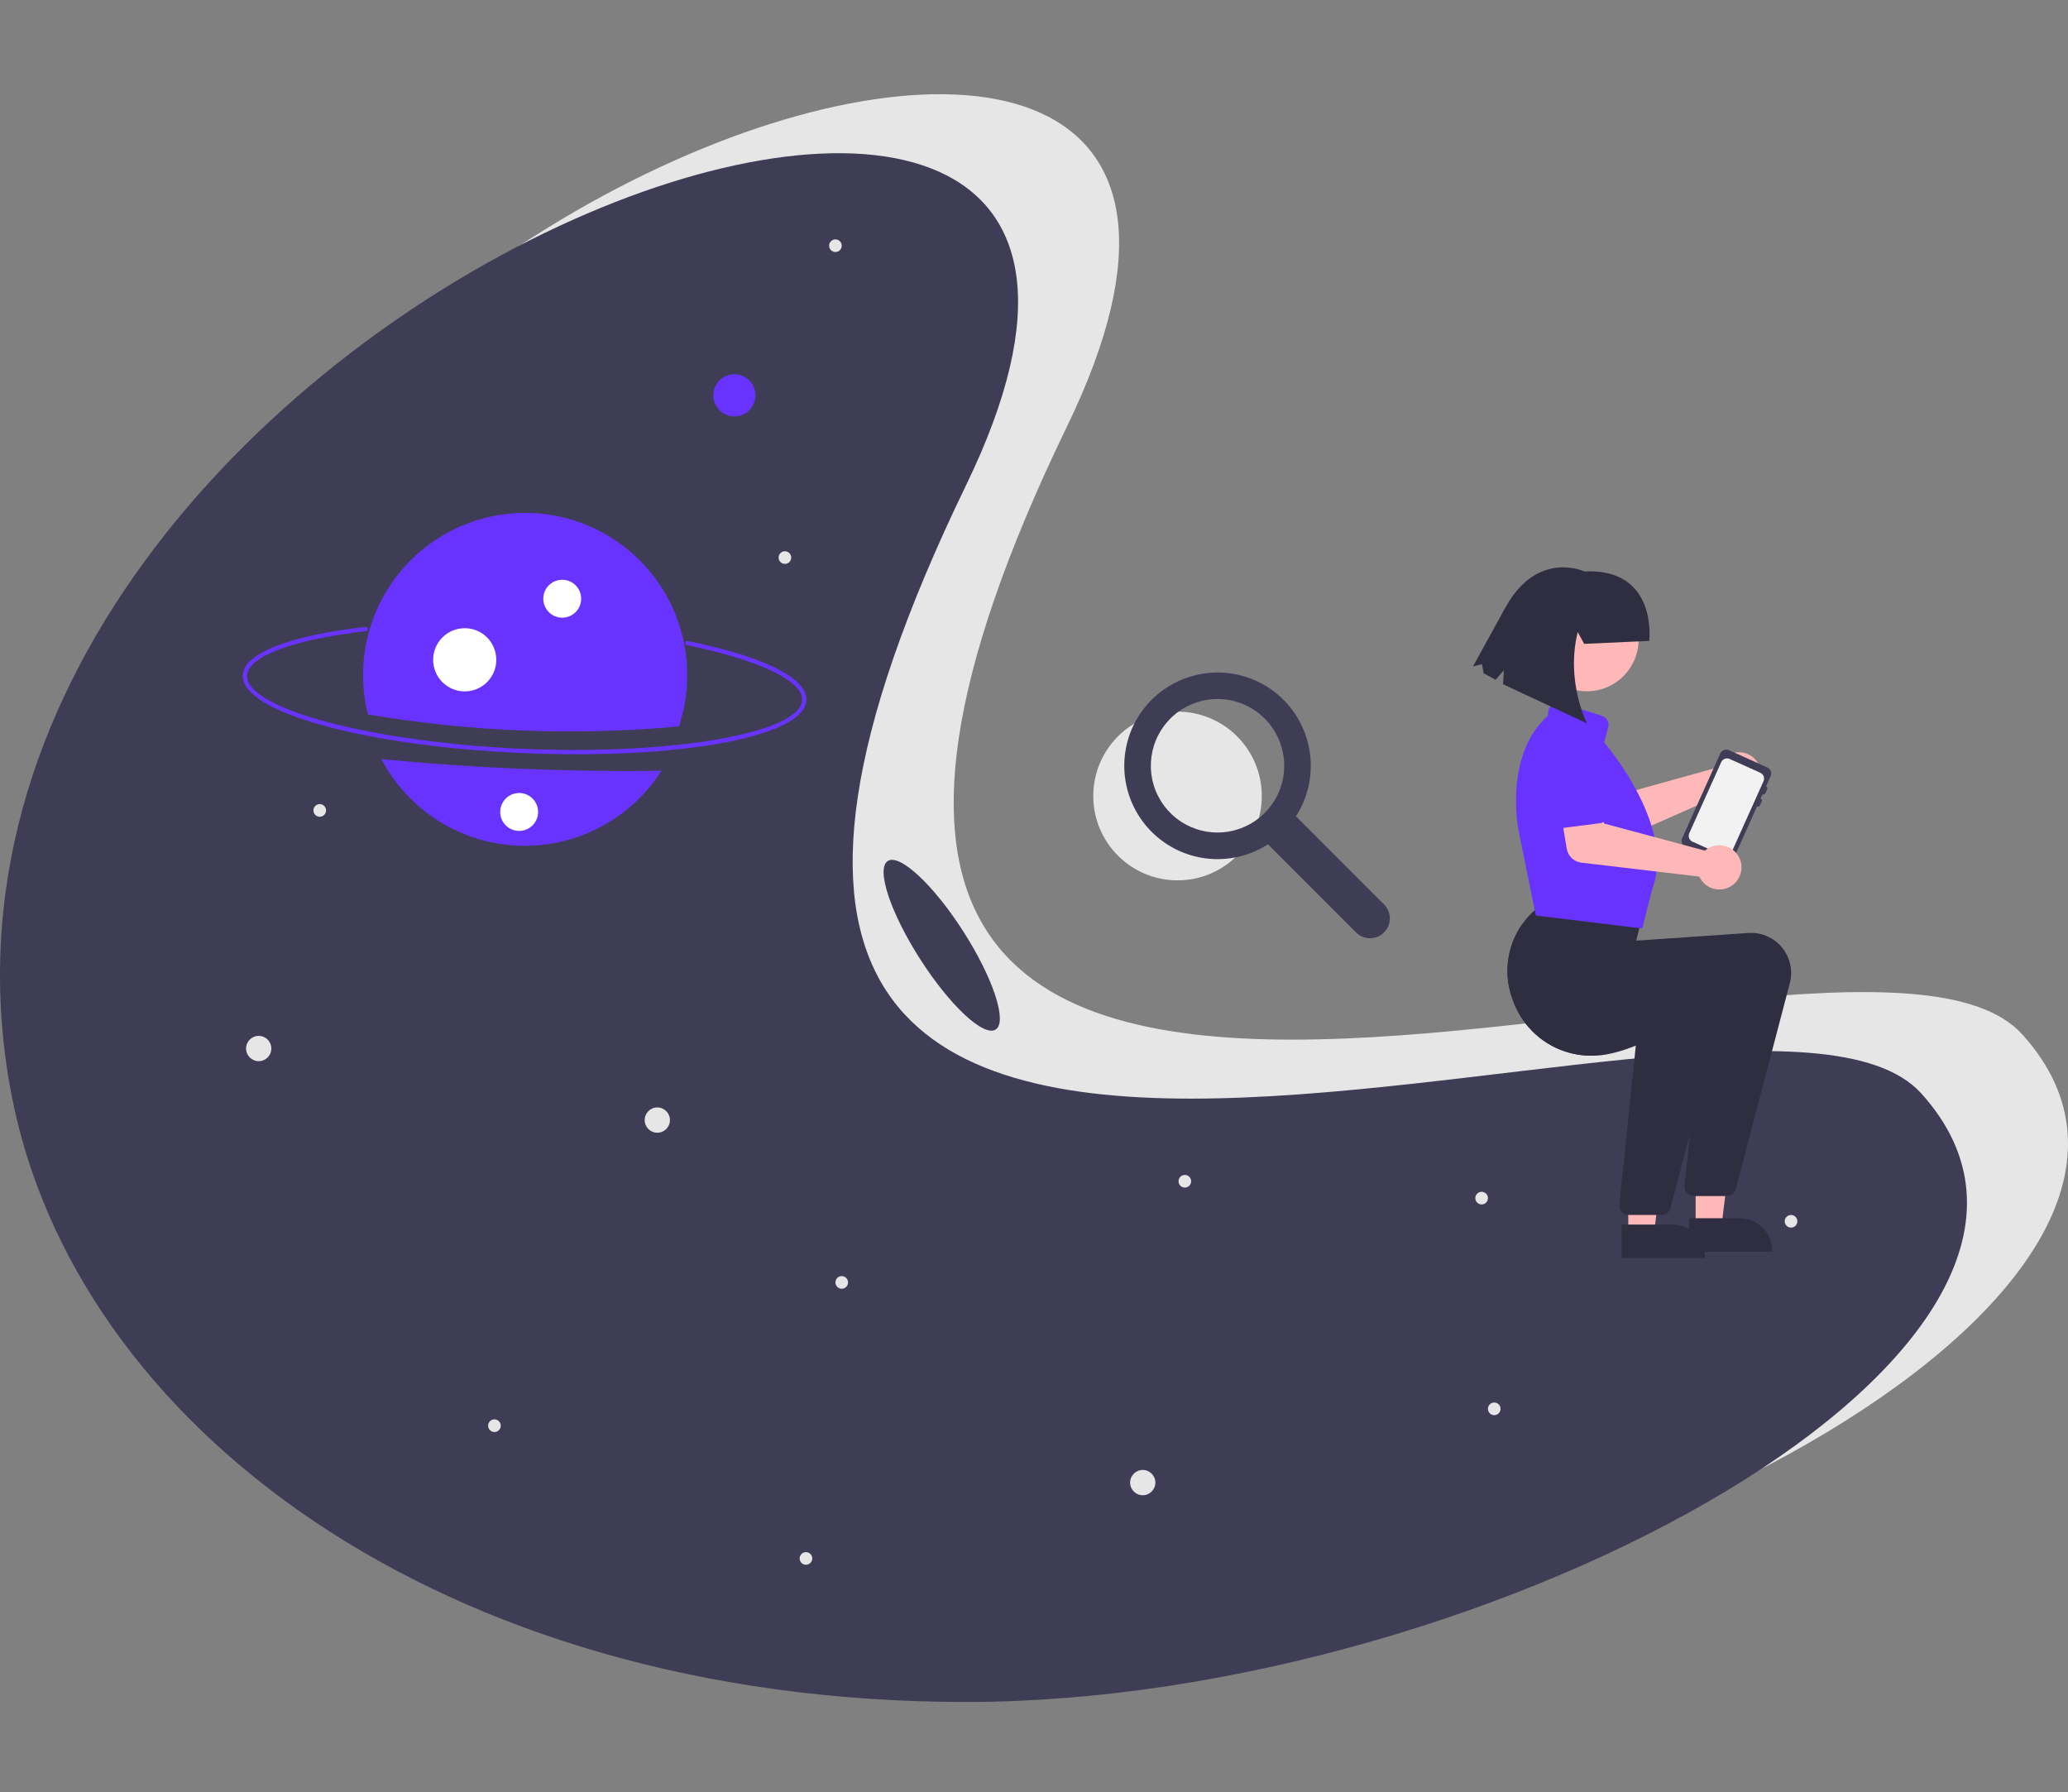 <svg width="247" height="214" viewBox="0 0 247 214" fill="none" xmlns="http://www.w3.org/2000/svg">
<rect x="0" y="0" width="247" height="214" fill="#808080" stroke="none"/>
<g clip-path="url(#clip0_1241_476)">
<path d="M140.643 105.132C146.201 105.132 150.707 100.622 150.707 95.059C150.707 89.496 146.201 84.987 140.643 84.987C135.085 84.987 130.579 89.496 130.579 95.059C130.579 100.622 135.085 105.132 140.643 105.132Z" fill="#E6E6E6"/>
<path d="M165.307 108.004L154.79 97.477C155.596 96.222 156.143 94.818 156.397 93.348C156.651 91.878 156.607 90.371 156.269 88.918C155.931 87.465 155.305 86.095 154.428 84.888C153.551 83.682 152.441 82.664 151.163 81.895C148.758 80.457 145.901 79.975 143.158 80.545C140.415 81.116 137.986 82.696 136.352 84.974C134.849 87.084 134.127 89.652 134.31 92.237C134.494 94.823 135.571 97.263 137.357 99.139C139.144 101.015 141.527 102.21 144.098 102.518C146.669 102.826 149.267 102.227 151.445 100.826L161.962 111.352C162.405 111.796 163.007 112.045 163.634 112.045C164.261 112.044 164.863 111.795 165.306 111.351C165.749 110.907 165.999 110.305 165.999 109.677C165.999 109.05 165.75 108.448 165.307 108.004V108.004ZM151.052 97.084C149.749 98.389 148.034 99.2 146.2 99.381C144.366 99.562 142.527 99.101 140.994 98.076C139.462 97.051 138.332 95.526 137.797 93.761C137.262 91.996 137.355 90.1 138.06 88.396C138.766 86.692 140.039 85.285 141.665 84.415C143.29 83.546 145.166 83.267 146.974 83.627C148.781 83.987 150.408 84.963 151.577 86.389C152.746 87.815 153.385 89.602 153.385 91.447C153.386 92.494 153.181 93.531 152.781 94.499C152.38 95.466 151.793 96.345 151.052 97.084V97.084Z" fill="#3F3D56"/>
<path d="M241.541 123.53C268.436 153.301 190.472 196.204 127.475 196.204C64.478 196.204 20.893 162.962 13.408 123.53C-4.741 27.923 168.04 -32.845 127.475 50.856C68.345 172.861 220.36 100.086 241.541 123.53Z" fill="#E6E6E6"/>
<path d="M229.474 130.576C256.369 160.347 178.404 203.25 115.407 203.25C52.41 203.25 8.826 170.007 1.341 130.576C-16.808 34.969 155.973 -25.799 115.407 57.902C56.278 179.906 208.293 107.131 229.474 130.576Z" fill="#3F3D56"/>
<path d="M62.314 89.925C43.442 89.093 28.81 85.018 29.002 80.648C29.117 78.028 34.458 75.922 43.655 74.868C43.688 74.865 43.722 74.867 43.754 74.876C43.785 74.885 43.815 74.9 43.841 74.921C43.867 74.941 43.889 74.967 43.905 74.996C43.921 75.025 43.932 75.057 43.935 75.09C43.939 75.123 43.936 75.156 43.927 75.188C43.918 75.22 43.903 75.25 43.882 75.276C43.861 75.302 43.836 75.323 43.806 75.339C43.777 75.355 43.745 75.365 43.712 75.368C35.049 76.361 29.604 78.392 29.504 80.671C29.33 84.622 44.366 88.63 62.337 89.422C80.307 90.214 95.636 87.544 95.81 83.593C95.911 81.305 90.632 78.795 82.034 77.043C82.001 77.037 81.971 77.024 81.943 77.005C81.916 76.987 81.892 76.963 81.874 76.936C81.856 76.908 81.843 76.877 81.837 76.844C81.83 76.812 81.83 76.779 81.837 76.746C81.844 76.714 81.857 76.683 81.875 76.656C81.894 76.628 81.917 76.605 81.945 76.586C81.973 76.568 82.004 76.555 82.036 76.549C82.069 76.543 82.102 76.543 82.134 76.55C91.26 78.41 96.428 80.985 96.313 83.615C96.12 87.985 81.187 90.757 62.314 89.925Z" fill="#6833FF"/>
<path d="M45.553 90.657C47.132 93.659 49.471 96.193 52.335 98.006C55.2 99.819 58.49 100.847 61.876 100.988C65.263 101.129 68.627 100.377 71.631 98.808C74.636 97.238 77.177 94.907 78.999 92.046C67.833 92.197 56.668 91.733 45.553 90.657V90.657Z" fill="#6833FF"/>
<path d="M81.086 86.753C82.037 83.9 82.31 80.866 81.886 77.889C81.462 74.912 80.351 72.075 78.642 69.602C76.933 67.129 74.672 65.088 72.039 63.641C69.405 62.194 66.472 61.38 63.47 61.264C60.468 61.148 57.48 61.733 54.743 62.973C52.006 64.212 49.595 66.073 47.7 68.406C45.806 70.74 44.48 73.483 43.827 76.418C43.175 79.353 43.214 82.4 43.942 85.317C56.209 87.402 68.695 87.884 81.086 86.753V86.753Z" fill="#6833FF"/>
<path d="M67.151 73.764C68.401 73.764 69.414 72.75 69.414 71.499C69.414 70.248 68.401 69.234 67.151 69.234C65.902 69.234 64.889 70.248 64.889 71.499C64.889 72.75 65.902 73.764 67.151 73.764Z" fill="white"/>
<path d="M55.506 82.568C57.589 82.568 59.277 80.879 59.277 78.794C59.277 76.709 57.589 75.019 55.506 75.019C53.424 75.019 51.735 76.709 51.735 78.794C51.735 80.879 53.424 82.568 55.506 82.568Z" fill="white"/>
<path d="M87.716 49.724C89.104 49.724 90.23 48.598 90.23 47.208C90.23 45.818 89.104 44.692 87.716 44.692C86.327 44.692 85.202 45.818 85.202 47.208C85.202 48.598 86.327 49.724 87.716 49.724Z" fill="#6833FF"/>
<path d="M30.899 126.724C31.732 126.724 32.407 126.048 32.407 125.214C32.407 124.381 31.732 123.705 30.899 123.705C30.066 123.705 29.39 124.381 29.39 125.214C29.39 126.048 30.066 126.724 30.899 126.724Z" fill="#E6E6E6"/>
<path d="M136.488 178.561C137.321 178.561 137.996 177.885 137.996 177.051C137.996 176.217 137.321 175.541 136.488 175.541C135.655 175.541 134.979 176.217 134.979 177.051C134.979 177.885 135.655 178.561 136.488 178.561Z" fill="#E6E6E6"/>
<path d="M78.508 135.27C79.341 135.27 80.017 134.594 80.017 133.76C80.017 132.926 79.341 132.25 78.508 132.25C77.675 132.25 77 132.926 77 133.76C77 134.594 77.675 135.27 78.508 135.27Z" fill="#E6E6E6"/>
<path d="M38.189 97.535C38.606 97.535 38.944 97.197 38.944 96.78C38.944 96.363 38.606 96.025 38.189 96.025C37.773 96.025 37.435 96.363 37.435 96.78C37.435 97.197 37.773 97.535 38.189 97.535Z" fill="#E6E6E6"/>
<path d="M100.537 153.901C100.954 153.901 101.291 153.563 101.291 153.146C101.291 152.729 100.954 152.391 100.537 152.391C100.121 152.391 99.783 152.729 99.783 153.146C99.783 153.563 100.121 153.901 100.537 153.901Z" fill="#E6E6E6"/>
<path d="M213.92 146.603C214.336 146.603 214.674 146.265 214.674 145.848C214.674 145.431 214.336 145.094 213.92 145.094C213.503 145.094 213.166 145.431 213.166 145.848C213.166 146.265 213.503 146.603 213.92 146.603Z" fill="#E6E6E6"/>
<path d="M178.472 168.999C178.889 168.999 179.226 168.661 179.226 168.244C179.226 167.827 178.889 167.489 178.472 167.489C178.055 167.489 177.718 167.827 177.718 168.244C177.718 168.661 178.055 168.999 178.472 168.999Z" fill="#E6E6E6"/>
<path d="M141.516 141.822C141.932 141.822 142.27 141.484 142.27 141.067C142.27 140.65 141.932 140.312 141.516 140.312C141.099 140.312 140.762 140.65 140.762 141.067C140.762 141.484 141.099 141.822 141.516 141.822Z" fill="#E6E6E6"/>
<path d="M93.749 67.339C94.166 67.339 94.504 67.001 94.504 66.584C94.504 66.167 94.166 65.829 93.749 65.829C93.333 65.829 92.995 66.167 92.995 66.584C92.995 67.001 93.333 67.339 93.749 67.339Z" fill="#E6E6E6"/>
<path d="M99.783 30.097C100.2 30.097 100.537 29.759 100.537 29.342C100.537 28.925 100.2 28.587 99.783 28.587C99.367 28.587 99.029 28.925 99.029 29.342C99.029 29.759 99.367 30.097 99.783 30.097Z" fill="#E6E6E6"/>
<path d="M96.263 186.865C96.68 186.865 97.017 186.527 97.017 186.11C97.017 185.693 96.68 185.355 96.263 185.355C95.847 185.355 95.509 185.693 95.509 186.11C95.509 186.527 95.847 186.865 96.263 186.865Z" fill="#E6E6E6"/>
<path d="M59.056 171.012C59.472 171.012 59.81 170.674 59.81 170.257C59.81 169.84 59.472 169.502 59.056 169.502C58.639 169.502 58.301 169.84 58.301 170.257C58.301 170.674 58.639 171.012 59.056 171.012Z" fill="#E6E6E6"/>
<path d="M176.964 143.835C177.38 143.835 177.718 143.497 177.718 143.08C177.718 142.663 177.38 142.325 176.964 142.325C176.547 142.325 176.209 142.663 176.209 143.08C176.209 143.497 176.547 143.835 176.964 143.835Z" fill="#E6E6E6"/>
<path d="M62.008 99.228C63.257 99.228 64.27 98.215 64.27 96.964C64.27 95.713 63.257 94.699 62.008 94.699C60.758 94.699 59.745 95.713 59.745 96.964C59.745 98.215 60.758 99.228 62.008 99.228Z" fill="white"/>
<path d="M205.359 91.249C205.295 91.373 205.242 91.502 205.198 91.634L193.185 94.975L191.02 92.854L187.396 95.706L190.864 99.833C191.144 100.166 191.525 100.4 191.949 100.498C192.373 100.596 192.817 100.554 193.215 100.379L206.192 94.645C206.632 94.951 207.155 95.115 207.691 95.117C208.227 95.118 208.75 94.956 209.192 94.652C209.634 94.348 209.972 93.916 210.163 93.415C210.354 92.914 210.387 92.366 210.26 91.846C210.132 91.325 209.849 90.855 209.448 90.499C209.047 90.143 208.547 89.918 208.015 89.853C207.483 89.788 206.944 89.887 206.47 90.137C205.995 90.386 205.608 90.774 205.359 91.249H205.359Z" fill="#FFB8B8"/>
<path d="M192.762 95.171L188.253 98.683C188.125 98.783 187.977 98.854 187.818 98.892C187.66 98.929 187.496 98.932 187.336 98.9C187.177 98.868 187.026 98.802 186.895 98.707C186.763 98.611 186.653 98.488 186.573 98.347L183.771 93.383C183.264 92.723 183.039 91.888 183.145 91.063C183.251 90.237 183.681 89.487 184.339 88.978C184.996 88.468 185.829 88.24 186.655 88.345C187.48 88.449 188.23 88.877 188.741 89.534L192.849 93.458C192.966 93.57 193.058 93.707 193.118 93.858C193.178 94.009 193.205 94.172 193.197 94.334C193.189 94.497 193.146 94.656 193.071 94.8C192.996 94.944 192.89 95.071 192.762 95.171V95.171Z" fill="#6833FF"/>
<path d="M206.511 89.588L211.084 91.647C211.275 91.733 211.425 91.892 211.499 92.088C211.574 92.285 211.567 92.503 211.481 92.695L210.939 93.899C211.003 93.928 211.053 93.981 211.078 94.046C211.102 94.112 211.1 94.184 211.072 94.248L210.855 94.73C210.826 94.794 210.774 94.843 210.708 94.868C210.643 94.893 210.57 94.891 210.506 94.862L210.29 95.344C210.353 95.373 210.403 95.426 210.428 95.492C210.453 95.557 210.451 95.63 210.422 95.694L210.206 96.175C210.177 96.239 210.124 96.289 210.058 96.314C209.993 96.338 209.921 96.336 209.857 96.308L206.933 102.812C206.847 103.003 206.689 103.153 206.492 103.227C206.296 103.302 206.078 103.295 205.887 103.209L201.314 101.15C201.123 101.064 200.973 100.905 200.899 100.708C200.824 100.512 200.831 100.294 200.917 100.102L205.464 89.985C205.551 89.794 205.709 89.644 205.906 89.57C206.102 89.495 206.32 89.501 206.511 89.588V89.588Z" fill="#3F3D56"/>
<path d="M202.144 100.509L205.812 102.163C205.996 102.245 206.205 102.251 206.393 102.18C206.582 102.109 206.734 101.966 206.818 101.782L208.512 98.01L209.1 96.703L210.634 93.29C210.716 93.107 210.722 92.898 210.65 92.71C210.579 92.522 210.437 92.37 210.254 92.287L209.1 91.766L206.583 90.633C206.399 90.551 206.19 90.545 206.002 90.617C205.814 90.689 205.662 90.832 205.58 91.016L204.097 94.315L202.408 98.071L201.764 99.505C201.682 99.689 201.676 99.898 201.747 100.086C201.818 100.274 201.961 100.426 202.144 100.509V100.509Z" fill="#F2F2F2"/>
<path d="M194.48 147.244L197.562 147.243L199.028 135.344L194.479 135.344L194.48 147.244Z" fill="#FFB8B8"/>
<path d="M193.693 146.236L199.763 146.236H199.763C200.271 146.236 200.774 146.336 201.244 146.531C201.713 146.725 202.139 147.011 202.499 147.37C202.858 147.73 203.143 148.156 203.337 148.626C203.532 149.096 203.632 149.599 203.632 150.108V150.234L193.694 150.234L193.693 146.236Z" fill="#2F2E41"/>
<path d="M202.524 146.489L205.606 146.489L207.073 134.589L202.524 134.589L202.524 146.489Z" fill="#FFB8B8"/>
<path d="M201.738 145.481L207.808 145.481H207.808C208.316 145.481 208.819 145.581 209.289 145.776C209.758 145.97 210.184 146.256 210.544 146.615C210.903 146.975 211.188 147.402 211.382 147.871C211.577 148.341 211.677 148.844 211.677 149.353V149.479L201.738 149.479L201.738 145.481Z" fill="#2F2E41"/>
<path d="M180.654 119.321C181.311 121.27 182.557 122.965 184.219 124.174C185.881 125.383 187.877 126.044 189.931 126.067L190.087 126.07C191.678 126.115 193.546 125.602 195.379 124.865C198.999 123.408 202.476 121.075 203.399 120.433L201.835 135.479L201.201 141.578C201.185 141.736 201.203 141.895 201.252 142.046C201.301 142.197 201.381 142.336 201.488 142.453C201.594 142.571 201.723 142.665 201.868 142.73C202.013 142.795 202.169 142.828 202.328 142.829H206.232C206.482 142.829 206.726 142.746 206.924 142.593C207.122 142.44 207.264 142.226 207.328 141.983L213.774 117.411C213.967 116.676 213.983 115.905 213.819 115.162C213.656 114.419 213.318 113.726 212.834 113.14C212.35 112.554 211.733 112.092 211.035 111.792C210.336 111.492 209.577 111.363 208.819 111.415L195.429 112.333L196.364 108.589L184.413 107.794L184.378 107.819C184.091 108.028 183.812 108.247 183.545 108.476C182.879 109.04 182.288 109.688 181.788 110.403C180.893 111.687 180.322 113.169 180.125 114.723C179.927 116.276 180.109 117.854 180.654 119.321Z" fill="#2F2E41"/>
<path d="M180.654 119.321C181.311 121.269 182.557 122.965 184.219 124.174C185.881 125.383 187.877 126.044 189.931 126.067C191.895 125.072 193.791 123.947 195.605 122.698L195.379 124.865L193.408 143.843C193.392 144.001 193.409 144.16 193.458 144.311C193.508 144.461 193.588 144.6 193.694 144.718C193.8 144.836 193.93 144.93 194.074 144.995C194.219 145.059 194.376 145.093 194.534 145.093H198.438C198.689 145.094 198.932 145.011 199.131 144.858C199.329 144.705 199.471 144.49 199.535 144.248L201.835 135.478L205.981 119.676C206.174 118.94 206.189 118.169 206.026 117.427C205.862 116.684 205.525 115.991 205.04 115.405C204.556 114.819 203.939 114.357 203.241 114.057C202.543 113.757 201.783 113.627 201.025 113.679L187.636 114.598L188.571 110.854L181.788 110.403C180.893 111.687 180.322 113.169 180.125 114.722C179.927 116.276 180.109 117.854 180.654 119.321V119.321Z" fill="#2F2E41"/>
<path d="M183.528 109.344L183.438 109.333L181.353 99.07C181.335 98.981 179.63 90.129 184.857 85.501L184.948 84.868C184.971 84.706 185.029 84.55 185.118 84.413C185.207 84.275 185.325 84.159 185.463 84.072C185.601 83.984 185.757 83.928 185.919 83.906C186.081 83.885 186.246 83.899 186.402 83.947L191.326 85.476C191.605 85.562 191.84 85.752 191.981 86.007C192.123 86.263 192.16 86.563 192.085 86.845L191.607 88.667C192.27 89.448 200.082 98.862 197.361 106.114L196.142 110.883L183.528 109.344Z" fill="#6833FF"/>
<path d="M203.972 101.334C203.855 101.408 203.743 101.492 203.638 101.583L191.597 98.348L190.81 95.42L186.24 96.032L187.131 101.35C187.203 101.78 187.412 102.174 187.727 102.475C188.042 102.775 188.446 102.965 188.878 103.017L202.965 104.682C203.189 105.17 203.555 105.577 204.016 105.851C204.477 106.125 205.01 106.251 205.545 106.214C206.08 106.177 206.59 105.978 207.009 105.644C207.428 105.309 207.735 104.855 207.89 104.341C208.044 103.827 208.039 103.279 207.874 102.768C207.71 102.258 207.394 101.81 206.969 101.483C206.544 101.157 206.029 100.968 205.494 100.941C204.959 100.914 204.428 101.051 203.972 101.334H203.972Z" fill="#FFB8B8"/>
<path d="M191.133 98.301L185.466 99.032C185.305 99.052 185.141 99.038 184.985 98.99C184.83 98.942 184.687 98.86 184.566 98.752C184.445 98.643 184.349 98.51 184.284 98.36C184.219 98.211 184.187 98.05 184.19 97.887L184.298 92.186C184.197 91.36 184.427 90.527 184.938 89.87C185.449 89.213 186.199 88.786 187.024 88.682C187.85 88.578 188.682 88.806 189.34 89.316C189.998 89.826 190.427 90.575 190.533 91.401L192.077 96.87C192.121 97.027 192.131 97.191 192.106 97.352C192.081 97.513 192.022 97.666 191.932 97.802C191.843 97.938 191.725 98.053 191.587 98.139C191.449 98.225 191.294 98.28 191.133 98.301V98.301Z" fill="#6833FF"/>
<path d="M189.538 82.554C192.948 82.554 195.712 79.787 195.712 76.374C195.712 72.96 192.948 70.193 189.538 70.193C186.128 70.193 183.363 72.96 183.363 76.374C183.363 79.787 186.128 82.554 189.538 82.554Z" fill="#FFB8B8"/>
<path d="M189.213 76.89L188.44 75.481C186.976 81.453 189.562 86.395 189.562 86.395L179.523 81.714L179.619 80.054L178.625 81.182L177.198 80.395L177.009 79.317L175.932 79.585L179.865 72.441C183.682 65.644 189.231 68.239 189.231 68.239C198.059 67.819 196.981 76.537 196.981 76.537L189.213 76.89Z" fill="#2F2E41"/>
<path d="M118.924 122.947C120.347 122.033 118.616 116.788 115.057 111.23C111.497 105.673 107.458 101.908 106.034 102.822C104.61 103.735 106.342 108.981 109.901 114.538C113.46 120.096 117.5 123.86 118.924 122.947Z" fill="#3F3D56"/>
</g>
<defs>
<clipPath id="clip0_1241_476">
<rect width="247" height="192" fill="white" transform="translate(0 11.25)"/>
</clipPath>
</defs>
</svg>
